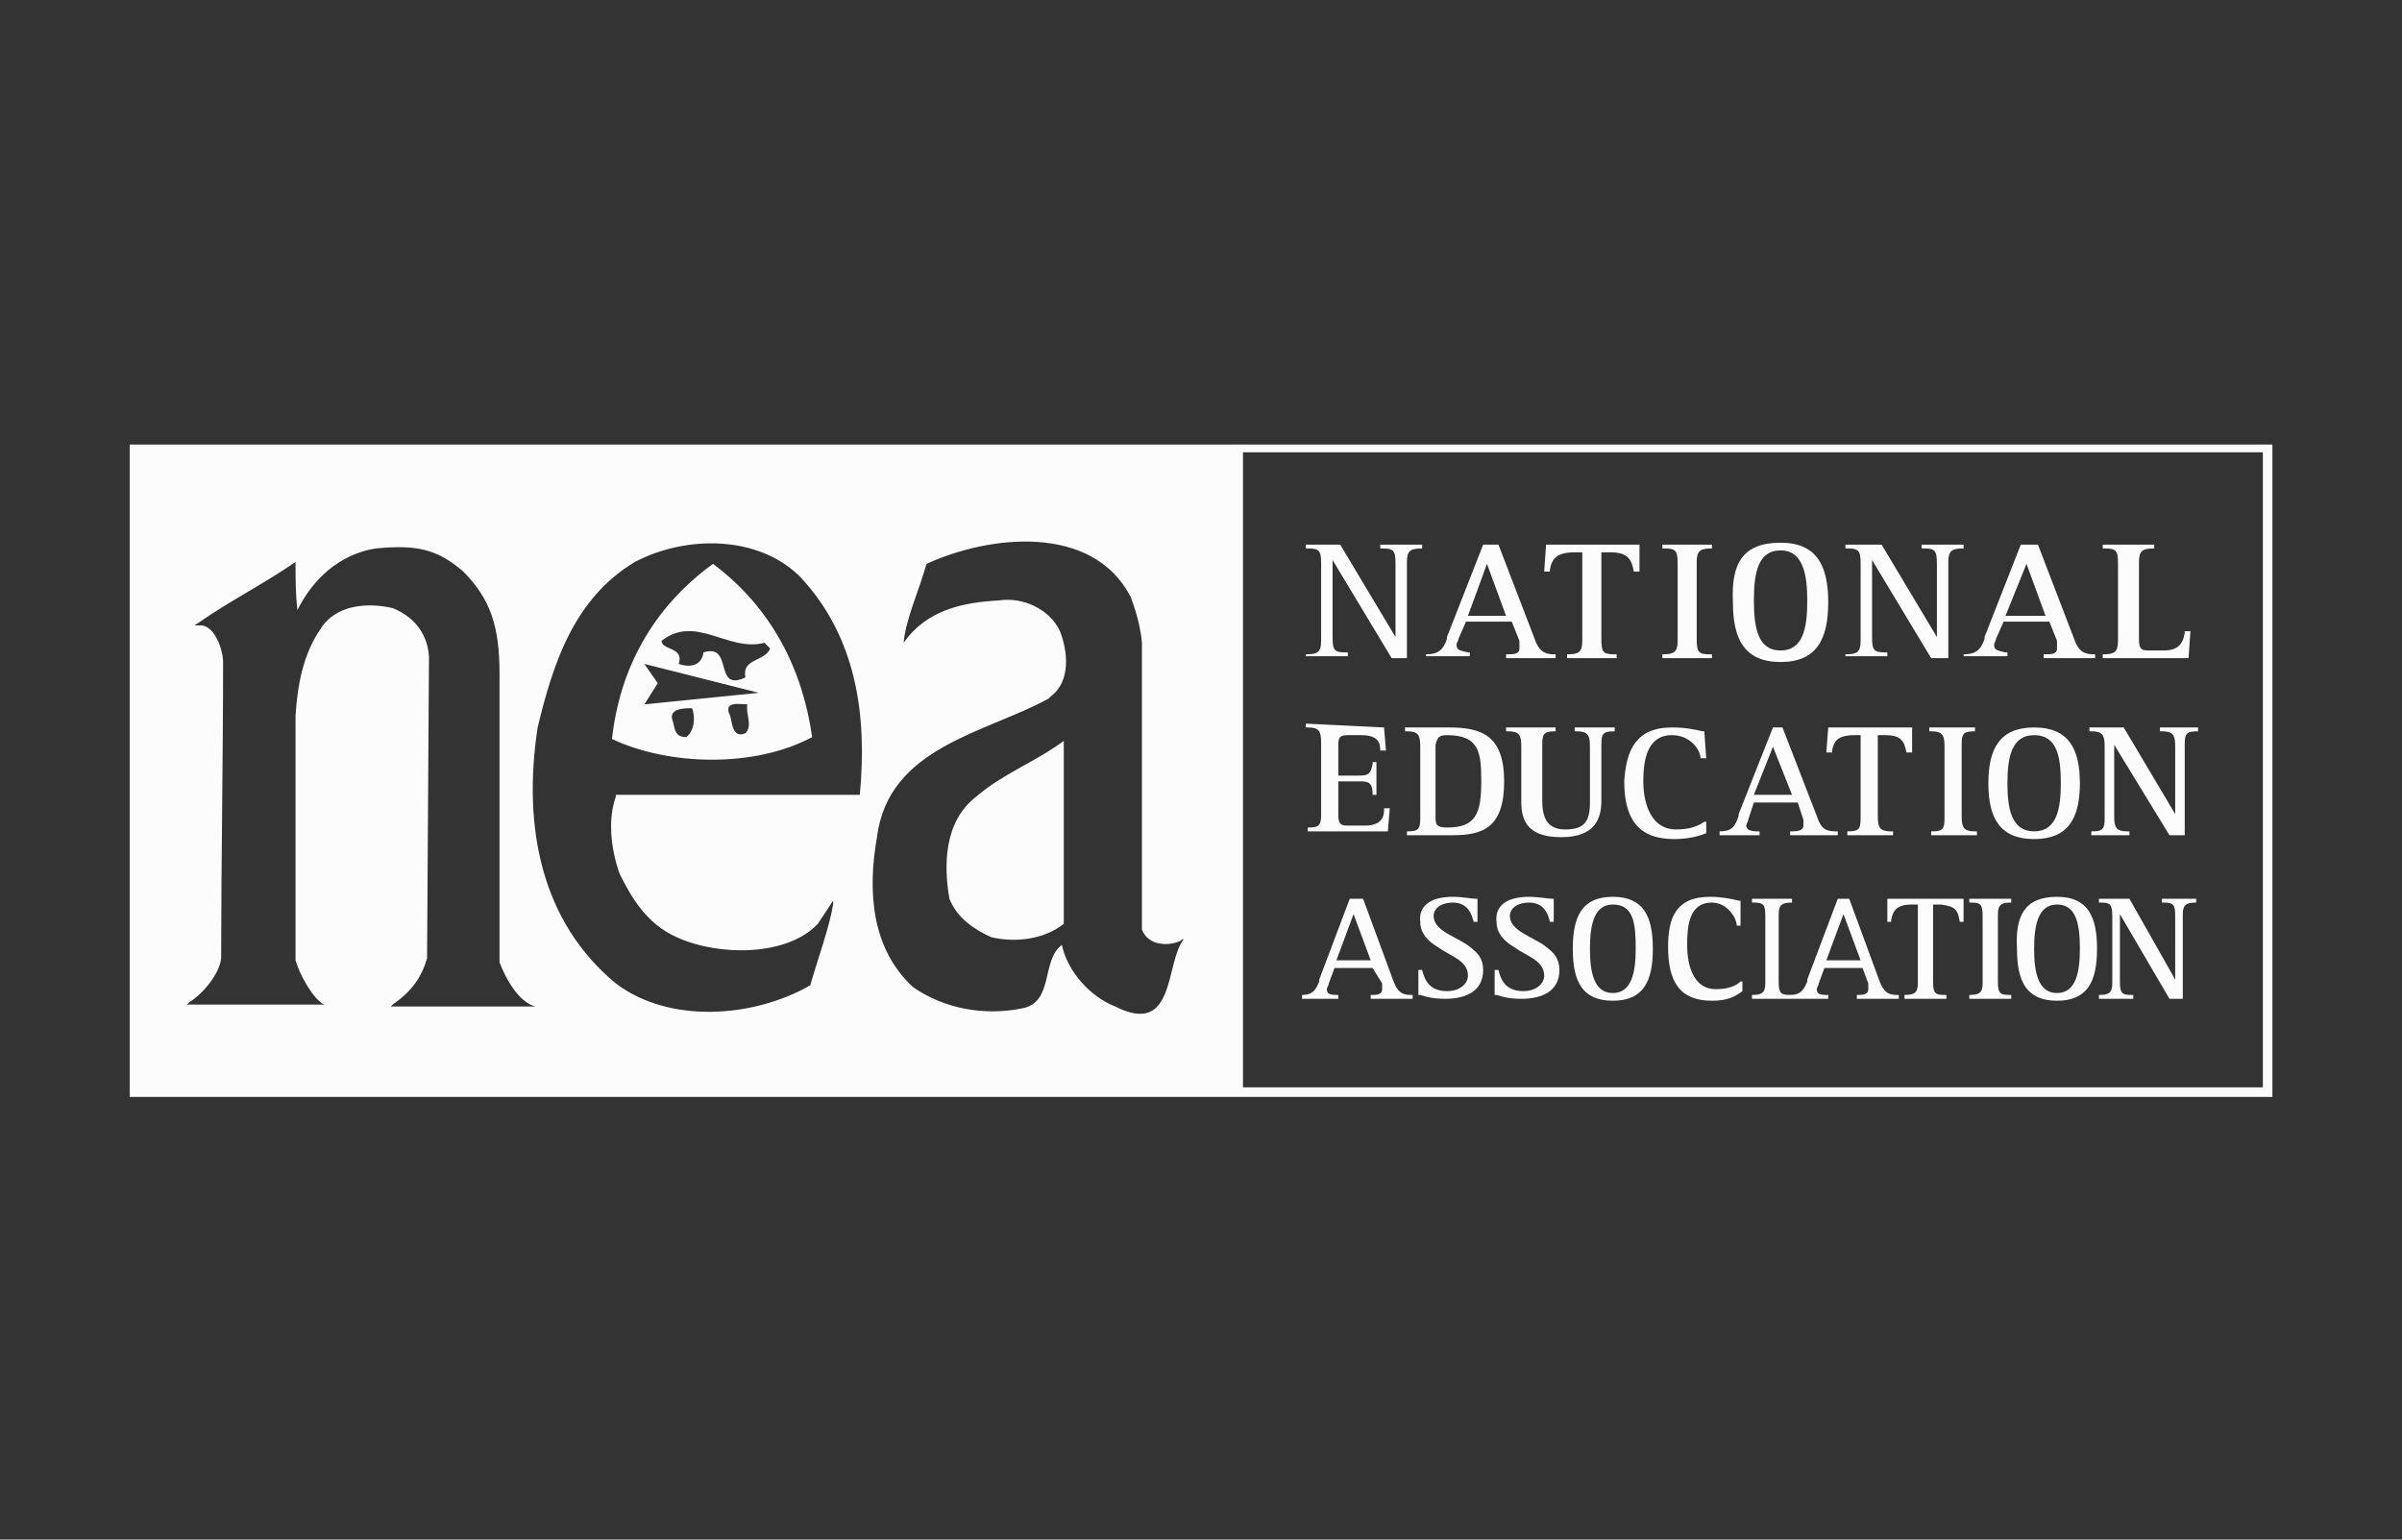 <svg width="78" height="50" viewBox="0 0 78 50" fill="none" xmlns="http://www.w3.org/2000/svg">
<rect x="0" y="0" width="78" height="50" fill="#333333" stroke="none"/>
<path fill-rule="evenodd" clip-rule="evenodd" d="M73.792 14.438V35.625H4.211V14.438H73.792ZM73.482 14.688H40.363V35.312H73.482V14.688ZM30.087 18.312C29.84 19.188 29.406 20.125 29.344 20.875C30.087 19.812 31.263 19.562 32.44 19.5C33.244 19.375 34.111 19.812 34.42 20.5C34.668 21.125 34.792 22.125 34.111 22.625L34.049 22.688C32.006 23.812 28.849 24.25 28.478 27.188C28.168 28.938 28.292 30.812 29.654 32.062C30.644 32.75 31.944 33 33.182 32.75C34.235 32.562 33.801 31.188 34.482 30.688C34.668 31.562 35.411 32.375 36.216 32.688C38.197 33.688 37.825 31.25 38.444 30.5C38.444 30.5 38.382 30.5 38.321 30.562C37.887 30.75 37.268 30.688 37.082 30.188V24.062V21.688C37.082 21.312 37.082 21.062 37.082 20.938V20.875C37.02 20.125 36.711 19.375 36.711 19.375C35.473 17 32.13 17.375 30.087 18.312ZM20.616 18.25C18.635 19.438 17.954 21.562 17.459 23.625C16.963 26.875 17.582 29.938 19.997 31.938C21.73 33.25 24.454 33.062 26.311 32C26.559 31.125 26.93 30.125 27.054 29.375V29.25L26.559 30C25.568 31.062 23.34 31.062 21.978 30.438C20.987 30 20.492 29.125 20.12 28.375C19.811 27.5 19.749 26.562 19.997 25.875V25.812H27.921C28.168 23.188 27.797 20.688 26.001 18.75C24.64 17.375 22.287 17.375 20.616 18.25ZM12.197 17.812C11.021 18 10.154 18.812 9.659 19.812C9.597 19.312 9.597 18.75 9.597 18.25C8.606 18.938 7.492 19.5 6.501 20.188L6.316 20.312H6.563C6.997 20.375 7.244 21.125 7.244 21.5C7.244 24.688 7.182 28.062 7.182 31.125C7.12 31.625 6.625 32.25 6.13 32.562L6.068 32.625H10.525C10.154 32.438 9.72 31.625 9.597 31.188V31.125V23.438V23.25C9.659 22.25 9.844 21.25 10.401 20.438C10.897 19.625 11.949 19.562 12.754 19.75C13.373 20 13.868 20.5 13.93 21.312V21.375L13.868 31.125C13.682 31.75 13.373 32.188 12.754 32.625L12.692 32.688H17.397C16.84 32.562 16.406 31.75 16.221 31.25V31.188V21.875C16.221 20.312 15.911 19.438 15.044 18.562C14.178 17.812 13.497 17.688 12.197 17.812ZM55.53 29.125C55.901 29.125 56.211 29.188 56.459 29.25H56.52V30.062H56.397C56.397 29.812 56.087 29.312 55.592 29.312C54.849 29.312 54.787 30.062 54.787 30.688C54.787 31.438 55.035 32.125 55.716 32.125C56.149 32.125 56.397 32 56.52 31.875H56.582V32.188C56.335 32.375 56.087 32.5 55.592 32.5C54.539 32.5 54.168 31.875 54.168 30.75C54.168 29.812 54.416 29.125 55.53 29.125ZM47.173 29.125C47.482 29.125 47.792 29.188 47.916 29.188H47.978V29.938H47.854C47.792 29.688 47.668 29.312 47.173 29.312C46.801 29.312 46.554 29.5 46.554 29.75C46.554 30.25 47.359 30.438 47.73 30.75C47.978 30.938 48.163 31.125 48.163 31.5C48.163 32.188 47.606 32.438 46.925 32.438C46.554 32.438 46.306 32.375 46.12 32.312H46.059V31.5H46.182C46.244 31.75 46.368 32.188 46.987 32.188C47.42 32.188 47.668 31.938 47.668 31.688C47.668 31.188 47.111 31.062 46.678 30.75C46.368 30.562 46.12 30.312 46.12 29.938C46.059 29.438 46.43 29.125 47.173 29.125ZM49.649 29.125C49.959 29.125 50.268 29.188 50.392 29.188H50.454V29.938H50.33C50.268 29.688 50.144 29.312 49.649 29.312C49.278 29.312 49.03 29.5 49.03 29.75C49.03 30.25 49.835 30.438 50.206 30.75C50.454 30.938 50.639 31.125 50.639 31.5C50.639 32.188 50.082 32.438 49.401 32.438C49.03 32.438 48.782 32.375 48.597 32.312H48.535V31.5H48.659C48.721 31.75 48.844 32.188 49.463 32.188C49.897 32.188 50.144 31.938 50.144 31.688C50.144 31.188 49.587 31.062 49.154 30.75C48.844 30.562 48.597 30.312 48.597 29.938C48.535 29.438 48.906 29.125 49.649 29.125ZM52.373 29.125C53.363 29.125 53.673 29.75 53.673 30.812C53.673 31.875 53.363 32.5 52.373 32.5C51.382 32.5 51.073 31.875 51.073 30.812C51.073 29.75 51.382 29.125 52.373 29.125ZM66.797 29.125C67.787 29.125 68.097 29.75 68.097 30.812C68.097 31.875 67.787 32.5 66.797 32.5C65.806 32.5 65.497 31.875 65.497 30.812C65.435 29.75 65.744 29.125 66.797 29.125ZM63.763 29.188V29.938H63.639C63.578 29.562 63.516 29.438 63.02 29.375H62.959H62.773V31.875C62.773 32.25 62.835 32.312 63.144 32.312H63.206V32.438H61.844V32.312C62.154 32.312 62.278 32.25 62.278 31.938V31.875V29.375H62.092C61.597 29.375 61.473 29.562 61.411 29.875V29.938H61.287V29.188H63.763ZM65.311 29.188V29.312C65.001 29.312 64.878 29.375 64.878 29.688V29.75V31.875C64.878 32.25 64.939 32.312 65.249 32.312H65.311V32.438H63.949V32.312C64.259 32.312 64.382 32.25 64.382 31.938V31.875V29.75C64.382 29.375 64.32 29.312 64.011 29.312H63.949V29.188H65.311ZM69.149 29.188L70.635 31.812V29.75C70.635 29.375 70.573 29.312 70.263 29.312H70.201V29.188H71.316V29.312C71.006 29.312 70.882 29.375 70.882 29.688V29.75V32.438H70.449L68.84 29.688V31.875C68.84 32.25 68.901 32.312 69.211 32.312H69.273V32.438H68.159V32.312C68.468 32.312 68.592 32.25 68.592 31.938V31.875V29.75C68.592 29.375 68.53 29.312 68.221 29.312H68.159V29.188H69.149ZM44.263 29.188L45.254 31.875C45.378 32.188 45.501 32.312 45.811 32.312H45.873V32.438H44.511V32.312C44.697 32.312 44.882 32.312 44.882 32.125C44.882 32.062 44.882 32.062 44.882 32V31.938L44.573 31.438H43.335L43.149 31.938C43.149 32 43.087 32.062 43.087 32.125C43.087 32.25 43.149 32.312 43.397 32.312H43.459V32.438H42.282V32.312C42.592 32.312 42.716 32.188 42.84 31.875V31.812L43.83 29.188H44.263ZM58.192 29.188V29.312C57.882 29.312 57.759 29.375 57.759 29.688V29.75V31.875C57.759 32.25 57.821 32.312 58.13 32.312C58.44 32.312 58.563 32.188 58.687 31.875V31.812L59.678 29.188H60.049L61.039 31.875C61.163 32.188 61.287 32.312 61.597 32.312H61.659V32.438H60.297V32.312C60.482 32.312 60.668 32.312 60.668 32.125C60.668 32.062 60.668 32.062 60.668 32V31.938L60.482 31.438H59.244L59.059 31.938C59.059 32 58.997 32.062 58.997 32.125C58.997 32.25 59.059 32.312 59.306 32.312H59.368V32.438H56.892V32.312C57.201 32.312 57.325 32.25 57.325 31.938V31.875V29.75C57.325 29.375 57.263 29.312 56.954 29.312H56.892V29.188H58.192ZM52.373 29.375C51.754 29.375 51.63 30.062 51.63 30.812C51.63 31.562 51.754 32.25 52.373 32.25C52.992 32.25 53.116 31.562 53.116 30.812C53.116 30 53.054 29.375 52.373 29.375ZM66.797 29.375C66.178 29.375 66.054 30.062 66.054 30.812C66.054 31.562 66.178 32.25 66.797 32.25C67.416 32.25 67.54 31.562 67.54 30.812C67.54 30 67.416 29.375 66.797 29.375ZM59.863 29.688L59.306 31.188H60.42L59.863 29.688ZM43.954 29.688L43.397 31.188H44.511L43.954 29.688ZM34.544 24.062V30C33.925 30.5 32.997 30.625 32.192 30.438C31.635 30.188 31.078 29.812 30.83 29.188C30.644 28.125 30.644 26.688 31.697 25.875C32.563 25.125 33.616 24.75 34.544 24.062ZM54.292 23.625C54.725 23.625 55.035 23.688 55.282 23.75H55.344L55.406 24.625H55.221C55.221 24.375 54.911 23.875 54.292 23.875C53.487 23.875 53.363 24.688 53.363 25.375C53.363 26.188 53.673 26.938 54.416 26.938C54.911 26.938 55.159 26.812 55.344 26.688H55.406V27.062C55.221 27.125 54.911 27.25 54.354 27.25C53.178 27.25 52.744 26.562 52.744 25.375C52.806 24.375 53.116 23.625 54.292 23.625ZM66.054 23.625C67.168 23.625 67.54 24.312 67.54 25.438C67.54 26.562 67.168 27.25 66.054 27.25C64.939 27.25 64.568 26.562 64.568 25.438C64.568 24.312 64.939 23.625 66.054 23.625ZM50.516 23.625V23.75C50.144 23.75 50.082 23.812 50.082 24.188V24.25V26C50.082 26.5 50.206 26.938 50.825 26.938C51.444 26.938 51.63 26.688 51.63 26.062V26V24.25C51.63 23.875 51.568 23.75 51.197 23.75H51.135V23.625H52.435V23.75C52.063 23.75 52.001 23.812 52.001 24.188V24.25V26C52.001 26.562 51.816 27.188 50.701 27.188C49.773 27.188 49.401 26.812 49.401 26.062V26V24.25C49.401 23.875 49.34 23.75 48.968 23.75H48.906V23.625H50.516ZM64.135 23.625V23.75C63.763 23.75 63.701 23.812 63.701 24.188V24.25V26.5C63.701 26.875 63.763 27 64.135 27H64.197V27.125H62.711V27C63.082 27 63.144 26.938 63.144 26.562V26.5V24.25C63.144 23.875 63.082 23.75 62.711 23.75H62.649V23.625H64.135ZM62.092 23.625V24.438H61.906C61.844 24.062 61.721 23.875 61.225 23.875H61.163H60.978V26.5C60.978 26.875 61.039 27 61.411 27H61.473V27.125H59.987V27C60.359 27 60.42 26.938 60.42 26.562V26.5V23.875H60.235C59.678 23.875 59.554 24.062 59.492 24.375V24.438H59.306L59.368 23.625H62.092ZM68.963 23.625L70.635 26.438V24.25C70.635 23.875 70.573 23.75 70.201 23.75H70.139V23.625H71.378V23.75C71.006 23.75 70.944 23.812 70.944 24.188V24.25V27.125H70.449L68.654 24.188V26.5C68.654 26.875 68.716 27 69.087 27H69.149V27.125H67.911V27C68.282 27 68.344 26.938 68.344 26.562V26.5V24.25C68.344 23.875 68.282 23.75 67.911 23.75H67.849V23.625H68.963ZM44.944 23.625L45.006 24.375H44.821C44.821 24.125 44.759 23.875 44.201 23.875H44.139H43.768C43.52 23.875 43.459 23.938 43.459 24.188V24.25V25.188H44.139C44.449 25.188 44.511 25.125 44.573 24.812V24.75H44.697V25.812H44.573C44.573 25.5 44.511 25.375 44.201 25.375H44.139H43.459V26.438C43.459 26.75 43.52 26.812 43.768 26.812H43.83H44.325C44.759 26.812 44.944 26.625 44.944 26.312V26.25H45.13L45.068 27H42.468V26.875C42.84 26.875 42.901 26.812 42.901 26.438V26.375V24.125C42.901 23.75 42.84 23.625 42.468 23.625H42.406V23.5L44.944 23.625ZM57.882 23.625L58.997 26.5C59.12 26.875 59.244 27 59.616 27H59.678V27.125H58.13V27C58.316 27 58.563 27 58.563 26.812C58.563 26.75 58.563 26.688 58.563 26.688V26.625L58.378 26.062H56.954L56.768 26.625C56.768 26.688 56.706 26.75 56.706 26.812C56.706 26.938 56.83 27 57.078 27H57.139V27.125H55.84V27C56.211 27 56.335 26.875 56.459 26.5V26.438L57.573 23.625H57.882ZM45.625 23.625H47.049C48.101 23.625 48.844 23.875 48.844 25.375C48.844 26.875 48.163 27.125 47.173 27.125H47.111H45.687V27C46.059 27 46.12 26.938 46.12 26.562V26.5V24.25C46.12 23.875 46.059 23.75 45.687 23.75H45.625V23.625ZM66.054 23.875C65.311 23.875 65.187 24.625 65.187 25.438C65.187 26.25 65.311 27 66.054 27C66.797 27 66.921 26.25 66.921 25.438C66.921 24.562 66.797 23.875 66.054 23.875ZM46.987 23.875C46.739 23.875 46.678 23.938 46.616 24.188V24.25V26.5C46.616 26.75 46.616 26.875 46.987 26.875C47.916 26.875 48.101 26.438 48.101 25.375C48.101 24.438 48.039 23.875 46.987 23.875ZM57.573 24.25L56.954 25.812H58.192L57.573 24.25ZM23.154 18.312C25.073 19.75 26.063 21.75 26.373 23.938C24.516 24.938 21.73 24.875 19.873 24C20.12 21.75 21.173 19.75 23.154 18.312ZM22.473 23C22.225 23 21.668 23 21.854 23.438C21.916 23.688 21.916 23.938 22.287 23.938C22.535 23.75 22.597 23.312 22.473 23ZM24.268 22.875C24.02 22.875 23.463 22.75 23.711 23.25C23.773 23.438 23.773 24 24.206 23.812C24.454 23.562 24.206 23.188 24.268 22.875ZM20.925 21.562L21.359 22.188L20.925 22.875L24.64 22.5L20.925 21.562ZM24.825 20.875C23.649 21.188 22.597 19.938 21.482 20.812C21.482 21.125 22.225 21 22.04 21.562C22.411 21.688 22.782 21.625 22.844 21.188C23.835 20.875 23.154 22.5 24.206 22C24.082 21.375 24.825 21.5 25.011 21.062L24.825 20.875ZM57.821 17.625C58.997 17.625 59.368 18.375 59.368 19.562C59.368 20.75 58.997 21.5 57.821 21.5C56.644 21.5 56.273 20.75 56.273 19.562C56.211 18.312 56.582 17.625 57.821 17.625ZM48.659 17.688L49.835 20.75C49.959 21.125 50.144 21.25 50.454 21.25H50.516V21.375H48.906V21.25C49.154 21.25 49.34 21.25 49.34 21.062C49.34 21 49.34 20.938 49.34 20.875V20.812L49.092 20.188H47.606L47.359 20.75C47.359 20.812 47.297 20.875 47.297 20.938C47.297 21.125 47.42 21.125 47.668 21.188H47.73V21.312H46.306V21.25C46.678 21.25 46.863 21.125 46.987 20.75V20.688L48.163 17.688H48.659ZM66.178 17.688L67.354 20.75C67.478 21.125 67.663 21.25 67.973 21.25H68.035V21.375H66.363V21.25C66.611 21.25 66.797 21.25 66.797 21.062C66.797 21 66.797 20.938 66.797 20.875V20.812L66.549 20.188H65.063L64.816 20.75C64.816 20.812 64.754 20.875 64.754 20.938C64.754 21.125 64.878 21.125 65.125 21.188H65.187V21.312H63.763V21.25C64.135 21.25 64.32 21.125 64.444 20.75V20.688L65.621 17.688H66.178ZM53.239 17.688V18.562H53.054C52.992 18.188 52.868 17.938 52.311 17.938H52.249H52.001V20.75C52.001 21.188 52.063 21.25 52.435 21.25H52.497V21.375H50.887V21.25C51.259 21.25 51.382 21.188 51.382 20.812V20.75V17.938H51.135C50.578 17.938 50.392 18.125 50.33 18.5V18.562H50.144L50.206 17.688H53.239ZM43.52 17.688L45.316 20.688V18.312C45.316 17.875 45.254 17.812 44.882 17.812H44.821V17.688H46.182V17.812C45.811 17.812 45.687 17.875 45.687 18.25V18.312V21.375H45.192L43.273 18.188V20.688C43.273 21.125 43.335 21.188 43.706 21.188H43.768V21.312H42.406V21.25C42.778 21.25 42.901 21.188 42.901 20.812V20.75V18.312C42.901 17.875 42.84 17.812 42.468 17.812H42.406V17.688H43.52ZM55.592 17.688V17.812C55.221 17.812 55.097 17.875 55.097 18.25V18.312V20.75C55.097 21.188 55.159 21.25 55.53 21.25H55.592V21.375H53.982V21.25C54.354 21.25 54.478 21.188 54.478 20.812V20.75V18.312C54.478 17.875 54.416 17.812 54.044 17.812H53.982V17.688H55.592ZM61.101 17.688L62.897 20.688V18.312C62.897 17.875 62.835 17.812 62.463 17.812H62.401V17.688H63.763V17.812C63.392 17.812 63.268 17.875 63.268 18.25V18.312V21.375H62.711L60.792 18.188V20.688C60.792 21.125 60.854 21.188 61.225 21.188H61.287V21.312H59.925V21.25C60.297 21.25 60.42 21.188 60.42 20.812V20.75V18.312C60.42 17.875 60.359 17.812 59.987 17.812H59.925V17.688H61.101ZM69.954 17.688V17.812C69.582 17.812 69.459 17.875 69.459 18.25V18.312V20.75C69.459 21.062 69.52 21.125 69.768 21.125H69.83H70.263C70.697 21.125 70.882 20.938 70.944 20.562V20.5H71.13L71.068 21.375H68.282V21.25C68.654 21.25 68.778 21.188 68.778 20.812V20.75V18.312C68.778 17.875 68.716 17.812 68.344 17.812H68.282V17.688H69.954ZM57.821 17.875C57.078 17.875 56.954 18.625 56.954 19.5C56.954 20.375 57.078 21.125 57.821 21.125C58.563 21.125 58.687 20.375 58.687 19.5C58.687 18.688 58.563 17.875 57.821 17.875ZM48.287 18.312L47.668 20H48.906L48.287 18.312ZM65.806 18.312L65.125 20H66.425L65.806 18.312Z" fill="#FCFCFD"/>
</svg>
